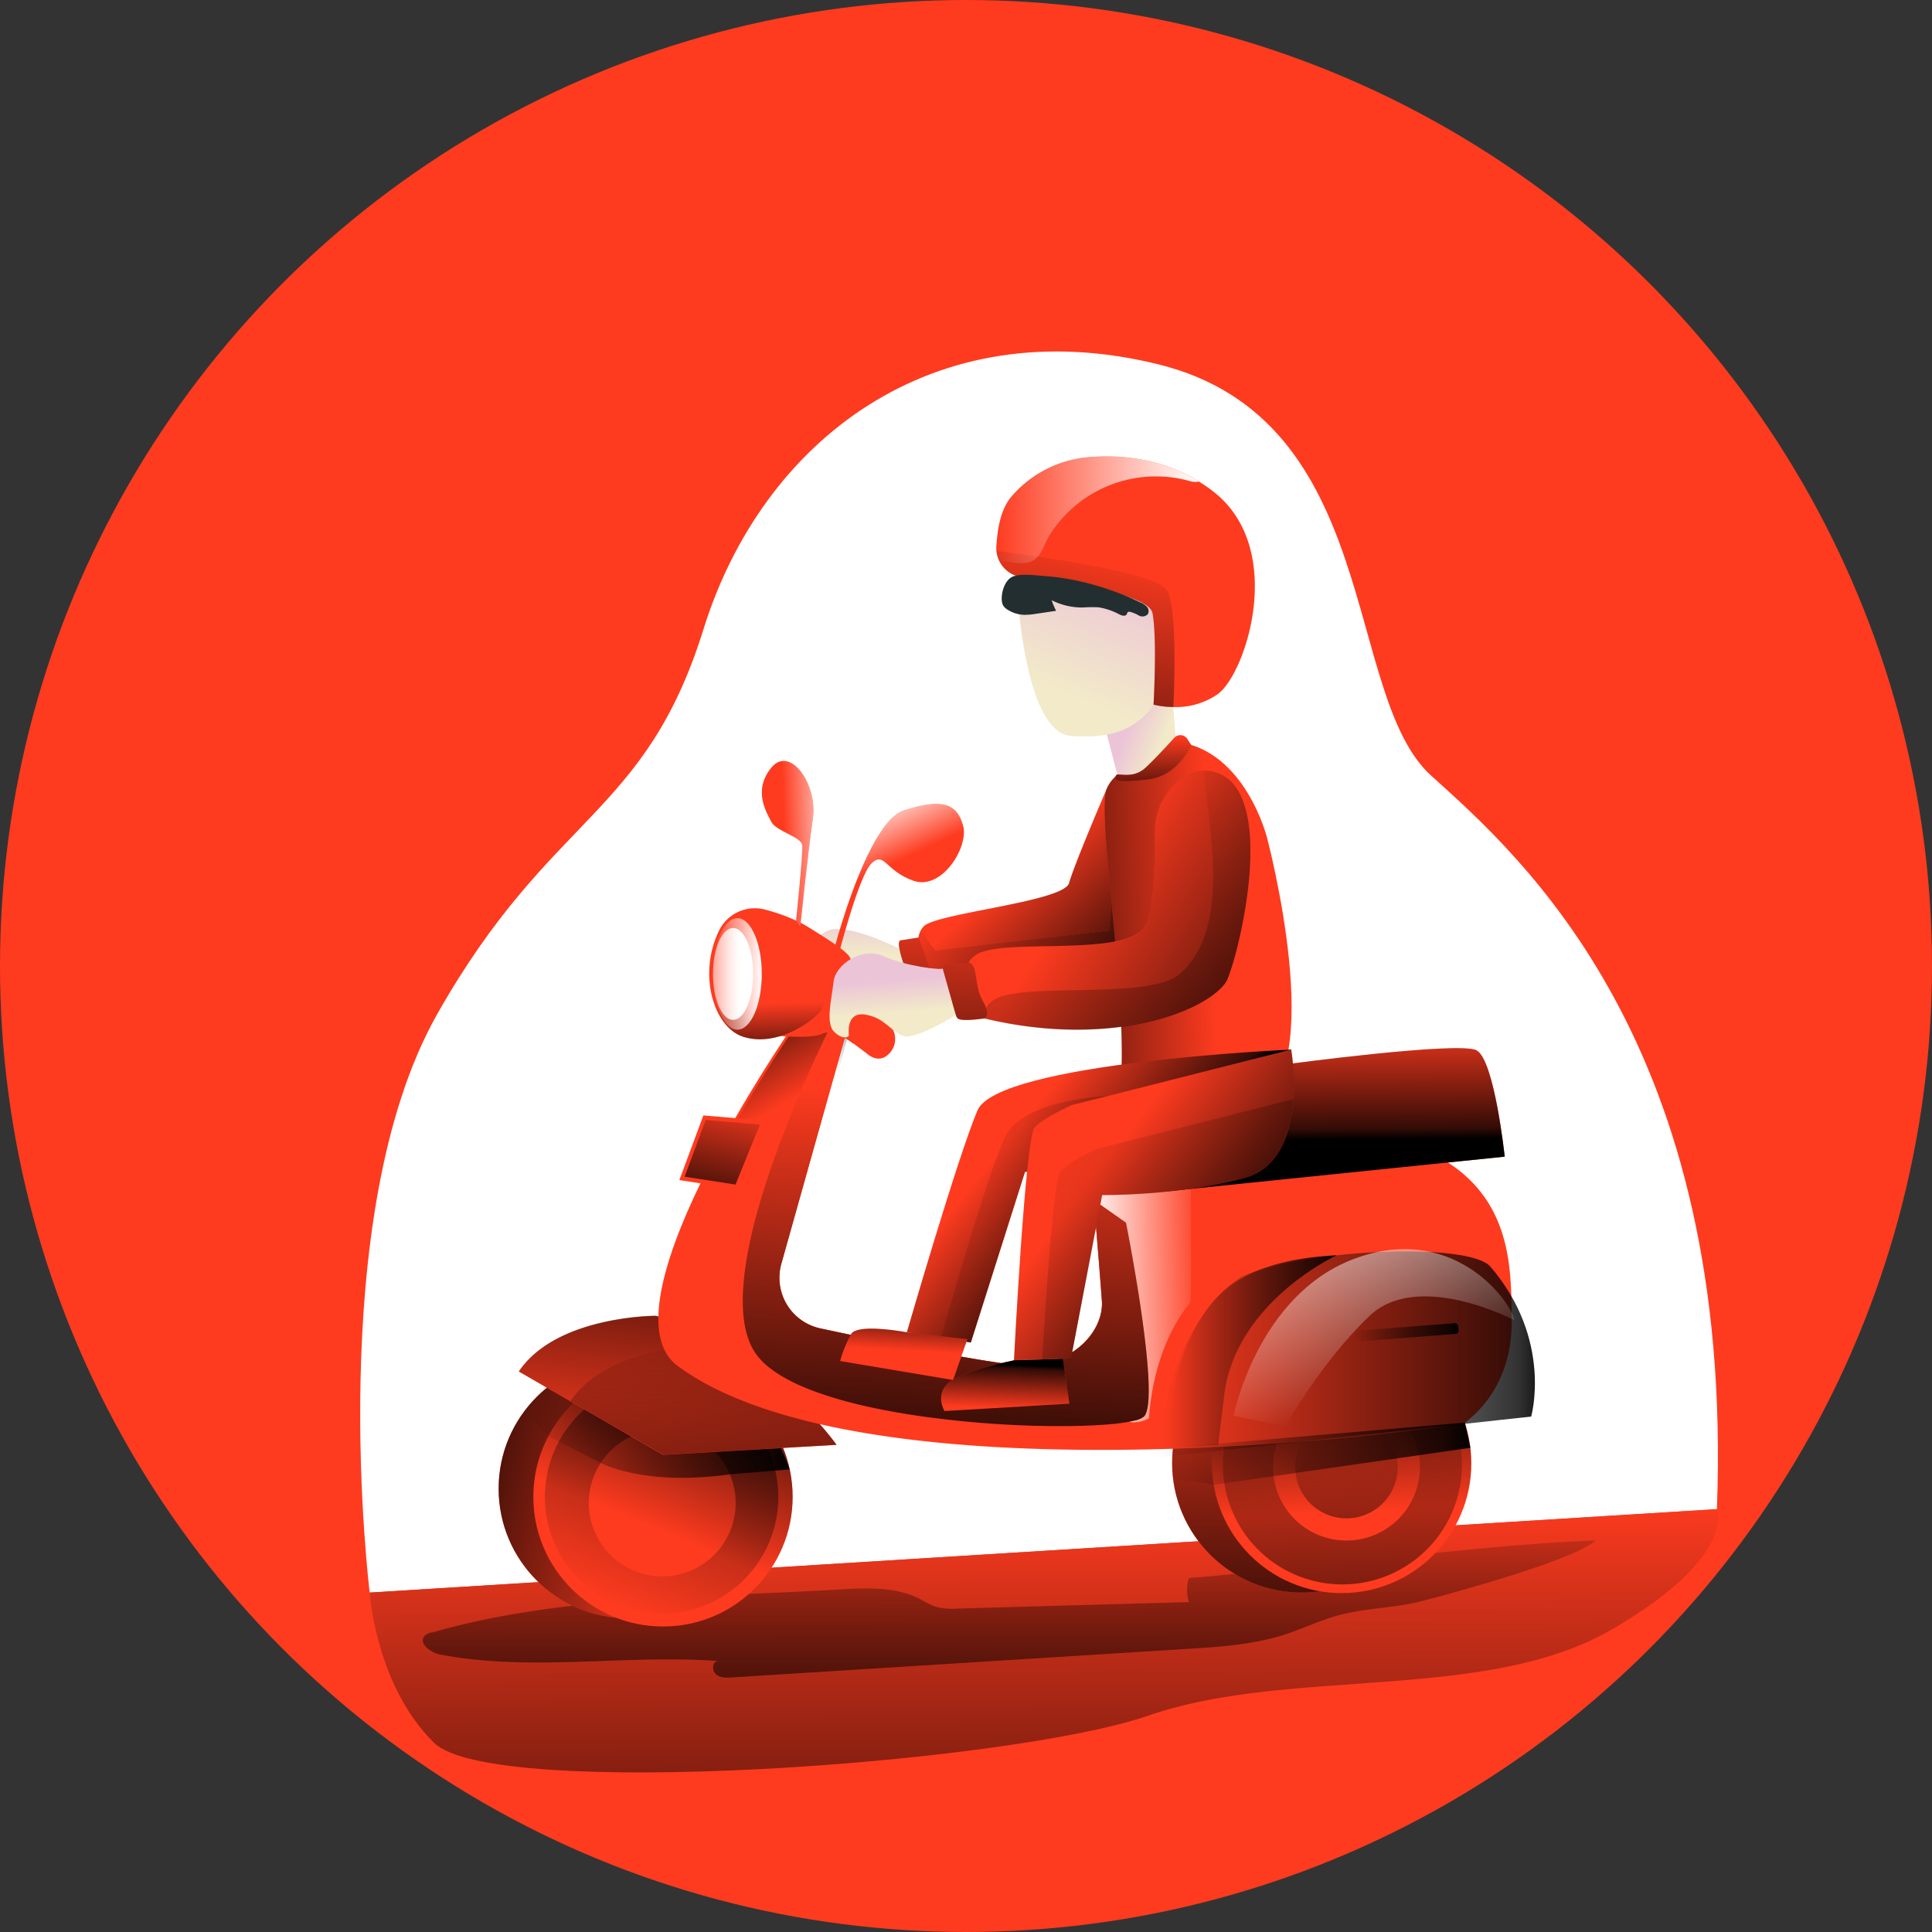 <svg xmlns="http://www.w3.org/2000/svg" xmlns:xlink="http://www.w3.org/1999/xlink" width="1080" height="1080" viewBox="0 0 1080 1080"><rect x="0" y="0" width="1080" height="1080" fill="#333333" stroke="none"/><defs><linearGradient id="a" x1="0.496" y1="-0.028" x2="0.531" y2="1.708" gradientUnits="objectBoundingBox"><stop offset="0" stop-opacity="0"/><stop offset="0.91" stop-opacity="0.8"/><stop offset="1"/></linearGradient><linearGradient id="b" x1="0.496" y1="-0.488" x2="0.507" y2="1.918" xlink:href="#a"/><linearGradient id="c" x1="0.497" y1="-0.084" x2="0.504" y2="1.265" xlink:href="#a"/><linearGradient id="d" x1="0.508" y1="0.69" x2="0.48" y2="0.048" xlink:href="#a"/><linearGradient id="e" x1="0.491" y1="0.16" x2="0.532" y2="1.661" xlink:href="#a"/><linearGradient id="f" x1="0.482" y1="0.198" x2="0.578" y2="1.807" xlink:href="#a"/><linearGradient id="g" x1="0.796" y1="0.574" x2="-0.212" y2="0.322" xlink:href="#a"/><linearGradient id="h" x1="0.451" y1="0.618" x2="0.744" y2="-0.088" xlink:href="#a"/><linearGradient id="i" x1="0.302" y1="0.974" x2="0.896" y2="-0.443" xlink:href="#a"/><linearGradient id="j" x1="0" y1="0.5" x2="1" y2="0.5" xlink:href="#a"/><linearGradient id="k" x1="0.402" y1="1.044" x2="0.843" y2="-0.657" xlink:href="#a"/><linearGradient id="l" x1="0.512" y1="-0.037" x2="0.48" y2="1.968" xlink:href="#a"/><linearGradient id="m" x1="0.147" y1="0.267" x2="0.022" y2="0.146" xlink:href="#a"/><linearGradient id="n" x1="1.112" y1="0.481" x2="0.115" y2="0.533" gradientUnits="objectBoundingBox"><stop offset="0" stop-color="#fff" stop-opacity="0"/><stop offset="1" stop-color="#fff"/></linearGradient><linearGradient id="o" x1="0.483" y1="-0.135" x2="0.496" y2="0.657" xlink:href="#a"/><linearGradient id="p" x1="0.527" y1="0.179" x2="0.486" y2="1.115" xlink:href="#a"/><linearGradient id="q" x1="0.728" y1="-0.361" x2="0.238" y2="1.432" xlink:href="#a"/><linearGradient id="r" x1="0.527" y1="-0.12" x2="0.505" y2="0.428" gradientUnits="objectBoundingBox"><stop offset="0" stop-color="#ecc4d7"/><stop offset="0.42" stop-color="#efd4d1"/><stop offset="1" stop-color="#f2eac9"/></linearGradient><linearGradient id="s" x1="0.28" y1="0.296" x2="0.999" y2="0.863" xlink:href="#a"/><linearGradient id="t" x1="0.491" y1="0.476" x2="1.144" y2="1.057" xlink:href="#a"/><linearGradient id="u" x1="0.661" y1="0.477" x2="-0.597" y2="0.61" xlink:href="#a"/><linearGradient id="v" x1="0.387" y1="0.433" x2="1.174" y2="0.866" xlink:href="#a"/><linearGradient id="w" x1="0.294" y1="0.136" x2="1.368" y2="2.351" xlink:href="#a"/><linearGradient id="x" x1="0.506" y1="0.68" x2="0.52" y2="1.133" xlink:href="#a"/><linearGradient id="y" x1="0" y1="0.5" x2="0.999" y2="0.5" xlink:href="#n"/><linearGradient id="z" x1="-0.801" y1="0.5" x2="0.677" y2="0.5" xlink:href="#n"/><linearGradient id="aa" x1="0.44" y1="0.398" x2="0.297" y2="0.002" xlink:href="#n"/><linearGradient id="ab" x1="0.494" y1="0.507" x2="1.373" y2="0.427" xlink:href="#n"/><linearGradient id="ac" x1="0.554" y1="-1.286" x2="0.406" y2="3.535" xlink:href="#a"/><linearGradient id="ad" x1="0.546" y1="-0.933" x2="0.373" y2="4.225" xlink:href="#a"/><linearGradient id="ae" x1="0.249" y1="0.327" x2="0.607" y2="0.549" xlink:href="#a"/><linearGradient id="af" x1="-0.068" y1="0.161" x2="2.764" y2="1.806" xlink:href="#a"/><linearGradient id="ag" x1="0.326" y1="0.356" x2="0.83" y2="0.786" xlink:href="#a"/><linearGradient id="ah" x1="-0.009" y1="0.093" x2="2.123" y2="1.796" xlink:href="#a"/><linearGradient id="ai" x1="0" y1="0.5" x2="1" y2="0.5" xlink:href="#a"/><linearGradient id="aj" x1="-0.001" y1="0.5" x2="1" y2="0.5" xlink:href="#a"/><linearGradient id="ak" x1="0.001" y1="0.5" x2="0.999" y2="0.5" xlink:href="#a"/><linearGradient id="am" x1="0.491" y1="0.481" x2="0.595" y2="-0.333" xlink:href="#a"/><linearGradient id="an" x1="0.485" y1="0.949" x2="0.558" y2="0.118" xlink:href="#a"/><linearGradient id="ao" x1="0.379" y1="0.373" x2="0.793" y2="0.638" xlink:href="#r"/><linearGradient id="ap" x1="0.533" y1="0.227" x2="0.336" y2="0.825" xlink:href="#r"/><linearGradient id="aq" x1="0.64" y1="-0.038" x2="0.129" y2="1.878" xlink:href="#a"/><linearGradient id="ar" x1="0.494" y1="0.033" x2="0.51" y2="1.493" xlink:href="#a"/><linearGradient id="as" x1="0.444" y1="0.308" x2="0.492" y2="0.701" xlink:href="#r"/><linearGradient id="at" x1="0" y1="0.501" x2="1" y2="0.501" xlink:href="#n"/><linearGradient id="au" x1="0.581" y1="0.808" x2="-0.197" y2="-0.696" xlink:href="#n"/><linearGradient id="av" x1="0" y1="0.5" x2="1" y2="0.5" xlink:href="#a"/><clipPath id="ax"><rect width="1080" height="1080"/></clipPath></defs><g id="aw" clip-path="url(#ax)"><circle cx="540" cy="540" r="540" fill="#fe3b1f"/><g transform="translate(201.348 196.461)"><path d="M5.316,691.634S-20.867,481.316,42.982,368.409,159.126,258.4,191.946,152.992,320.332-26.025,446.1,5.023,548.931,190.134,598.82,235.1,768.235,384.557,758.417,645Z" transform="translate(0 2.16)" fill="#fff" opacity="0.999"/><path d="M2.94,402.375l753.1-46.635s11.446,26.563-58.949,67.375S516.9,443.892,438.367,471.106,71.762,518.645,38.96,486.4,2.94,402.375,2.94,402.375Z" transform="translate(2.376 291.419)" fill="#fe3b1f"/><path d="M2.94,402.375l753.1-46.635s11.446,26.563-58.949,67.375S516.9,443.892,438.367,471.106,71.762,518.645,38.96,486.4,2.94,402.375,2.94,402.375Z" transform="translate(2.376 291.419)" fill="url(#a)"/><path d="M25.214,416.7a8.12,8.12,0,0,0-4.81,1.989c-3.743,4.1,3.2,9.439,8.661,10.488,50.866,9.765,103.432-.108,155.112,3.616-3.092.6-3.255,5.425-.85,7.486s5.895,1.9,9.041,1.7l253.878-15.913c18.661-1.157,37.539-2.387,55.314-8.155,9.747-3.183,19.059-7.7,28.932-10.452,15.3-4.249,31.536-4.141,46.924-8.047s86.091-23.073,97.519-34c-57.014,1.808-170.464,16.383-227.315,21.048a22.639,22.639,0,0,0,0,13.417l-129.4,3.616a36.491,36.491,0,0,1-12.151-1.031,61.921,61.921,0,0,1-9.041-4.43c-13.526-6.853-29.493-6.112-44.628-5.208C177.722,397.336,97.743,395.979,25.214,416.7Z" transform="translate(15.634 299.243)" fill="url(#b)"/><circle cx="72.475" cy="72.475" r="72.475" transform="translate(453.871 548.826)" fill="#fe3b1f"/><circle cx="72.475" cy="72.475" r="72.475" transform="translate(453.871 548.826)" fill="url(#c)"/><circle cx="72.475" cy="72.475" r="72.475" transform="translate(476.167 549.134)" fill="#fe3b1f"/><circle cx="72.475" cy="72.475" r="72.475" transform="translate(476.167 549.134)" fill="url(#d)"/><path d="M341.523,305.609a66.8,66.8,0,1,0,58.3,74.319,66.8,66.8,0,0,0-58.3-74.319Zm35.008,72.457a41.047,41.047,0,1,1-35.839-45.658,41.047,41.047,0,0,1,35.839,45.658Z" transform="translate(215.563 250.505)" fill="url(#e)"/><path d="M346.17,358.991a28.661,28.661,0,1,1-25.026-31.9,28.661,28.661,0,0,1,25.026,31.9Z" transform="translate(233.627 268.097)" fill="url(#f)"/><circle cx="72.475" cy="72.475" r="72.475" transform="translate(77.393 563.238)" fill="#fe3b1f"/><circle cx="72.475" cy="72.475" r="72.475" transform="translate(77.393 563.238)" fill="url(#g)"/><circle cx="72.475" cy="72.475" r="72.475" transform="translate(96.796 567.813)" fill="#fe3b1f"/><circle cx="72.475" cy="72.475" r="72.475" transform="translate(96.796 567.813)" fill="url(#h)"/><path d="M130.247,316.388a65.242,65.242,0,1,0,56.869,72.583A65.242,65.242,0,0,0,130.247,316.388Zm33.2,73.035a41.047,41.047,0,1,1-35.821-45.676,41.047,41.047,0,0,1,35.821,45.676Z" transform="translate(46.148 259.219)" fill="url(#i)"/><path d="M50.78,331.86,64.125,346,93.4,360.846s23.76,13.236,72.185,6.383l33.471-2.749s-7.233-20.7-13.707-24.122S62.28,317.43,62.28,317.43Z" transform="translate(41.043 260.455)" fill="url(#j)"/><path d="M125.656,296s-55.6-.145-76.616,31.1L129.6,373.682l97.085-5.569S186.521,311.207,125.656,296Z" transform="translate(39.637 243.134)" fill="#fe3b1f"/><path d="M226.715,368.071l-96.9,5.569h-.181L49,327.06c21.03-31.247,76.616-31.12,76.616-31.12a158.891,158.891,0,0,1,52.222,24.791A222.415,222.415,0,0,1,226.715,368.071Z" transform="translate(39.604 243.086)" fill="url(#k)"/><path d="M213.783,360.643l-96.9,5.569L65,336.232c21.012-31.247,76.616-31.1,76.616-31.1a137.787,137.787,0,0,1,23.326,8.173,222.413,222.413,0,0,1,48.841,47.34Z" transform="translate(52.536 250.514)" fill="url(#l)"/><path d="M543.013,431.9c-3.345,2.459-331.018,48.1-439.857-31.536-45.912-33.561,67.05-194.315,67.05-194.315,8.408-11.175,28.462,2.622,28.462,2.622l-.524,1.808-37.25,132.581a28.932,28.932,0,0,0,21.826,36.165c33.163,7.106,84.771,17.739,107.7,20.2,32.078,3.436,50.866-18.209,49.673-35.586-.814-11.772-3.11-39.6-4.521-56.363-.687-8.029-1.139-13.508-1.139-13.508s10.651-34.031,123.775-27.54,110.5,70.3,110.99,108.151S546.359,429.407,543.013,431.9Z" transform="translate(74.504 166.904)" fill="#fe3b1f"/><path d="M543.9,431.9c-3.327,2.459-331.018,48.1-439.839-31.536-45.93-33.561,67.05-194.315,67.05-194.315,8.39-11.175,28.444,2.622,28.444,2.622l-.524,1.808-37.25,132.581A28.932,28.932,0,0,0,183.6,379.228c33.163,7.106,84.771,17.739,107.7,20.2,32.1,3.436,50.866-18.209,49.673-35.586-.814-11.772-3.11-39.6-4.521-56.363-.669-8.029-1.139-13.508-1.139-13.508s10.651-34.031,123.775-27.54,110.5,70.3,110.99,108.151S547.243,429.407,543.9,431.9Z" transform="translate(75.229 166.904)" fill="url(#m)"/><path d="M285.141,255v58.949s0,2.929-.344,7.631c-17.124,21.084-21.916,48.009-23.128,64.79a17.811,17.811,0,0,1-9.041,2.224,12.423,12.423,0,0,1-7.92-3.11,11.084,11.084,0,0,0,5.425-2.459c9.041-11.139-10.271-108.1-10.271-108.1L221.78,262.269Z" transform="translate(179.254 209.996)" fill="url(#n)"/><path d="M315.077,222.315s96.886-13.019,106.94-7.9,15.8,59.473,15.8,59.473L249.89,293.162S283.632,221.085,315.077,222.315Z" transform="translate(201.974 176.228)" fill="#fe3b1f"/><path d="M315.077,222.315s96.886-13.019,106.94-7.9,15.8,59.473,15.8,59.473L249.89,293.162S283.632,221.085,315.077,222.315Z" transform="translate(201.974 176.228)" fill="url(#o)"/><path d="M342.762,426.641c-3.381,4.141-29.619,6.329-62.927,5.3a573.537,573.537,0,0,1-60.594-5.081c-40.83-5.732-79.274-16.491-92.89-34.067C93.8,350.731,169.857,203.72,169.857,203.72l7.233,5.1L139.84,341.4a28.932,28.932,0,0,0,21.826,36.165c33.163,7.106,84.771,17.739,107.7,20.2,32.078,3.436,50.866-18.209,49.673-35.586-.814-11.772-3.11-39.6-4.521-56.363l17.992,12.658S351.912,415.557,342.762,426.641Z" transform="translate(95.576 168.549)" fill="#fe3b1f"/><path d="M342.746,426.641a11.013,11.013,0,0,1-5.425,2.459c-9.927,2.513-31.554,3.616-57.466,2.857a570.04,570.04,0,0,1-60.612-5.1c-40.794-5.714-79.274-16.473-92.872-34.049-32.549-42.06,43.507-189.089,43.507-189.089l7.233,5.117-37.232,132.6A28.932,28.932,0,0,0,161.686,377.6c33.163,7.106,84.789,17.739,107.717,20.2,27.232,2.911,44.863-12.224,48.823-27.5a24.81,24.81,0,0,0,.814-8.083c-.814-11.754-3.128-39.619-4.521-56.363l17.992,12.658S351.9,415.575,342.746,426.641Z" transform="translate(95.592 168.549)" fill="url(#p)"/><path d="M112.087,236.19l34.556,2.911-15.551,38.245L98.67,272.319Z" transform="translate(79.75 190.887)" fill="#fe3b1f"/><path d="M112.08,237.59l30.324,2.532L128.752,273.7l-28.462-4.412Z" transform="translate(81.059 192.019)" fill="url(#q)"/><path d="M188.43,187.234s-29.529-14.954-40.179-9.728-8.752,13.381-8.752,13.381l13.508,18.083,24.05,6.148,17.956-8.824Z" transform="translate(112.644 146.465)" fill="url(#r)"/><path d="M278.024,132.94s-18.227,42.349-21.138,52.891-74.391,16.708-81.371,24.3a11.952,11.952,0,0,0-2.821,6.148c-1.3,7.613,2.821,16.618,2.821,16.618L186.2,247.89l97.157-11.247S292.364,155.326,278.024,132.94Z" transform="translate(139.374 111.341)" fill="#fe3b1f"/><path d="M283.378,233.475l-97.157,11.247-10.669-14.99s-4.141-9.041-2.839-16.636a12.278,12.278,0,0,1,1.3-3.906l8.011,11.247L279.2,209.19s4.466-40.559,2.043-72.33C290.846,165.756,283.378,233.475,283.378,233.475Z" transform="translate(139.391 114.509)" fill="url(#s)"/><path d="M278.506,212.358l-97.175,11.247-8.011-11.247a9.13,9.13,0,0,1,1.537-2.206c6.926-7.631,78.406-13.8,81.371-24.321s21.138-52.891,21.138-52.891a30.487,30.487,0,0,1,3.237,7.143C283.045,171.8,278.506,212.358,278.506,212.358Z" transform="translate(140.086 111.341)" fill="url(#t)"/><path d="M270.034,118.51s-32.856,12.007-38.642,26.093,10.416,106.687,8.137,159.325c-1.157,26.708,32.711,35.55,74.572,17.884S320.936,172.2,320.936,172.2,308.694,122.814,270.034,118.51Z" transform="translate(186.007 99.678)" fill="#fe3b1f"/><path d="M270.034,118.51s-32.856,12.007-38.642,26.093,10.416,106.687,8.137,159.325c-1.157,26.708,32.711,35.55,74.572,17.884S320.936,172.2,320.936,172.2,308.694,122.814,270.034,118.51Z" transform="translate(186.007 99.678)" fill="url(#u)"/><path d="M293.021,162.475a37.178,37.178,0,0,1,16.527-31.735,21.1,21.1,0,0,1,22.838,0c28.805,19.421,5.19,108.115.163,115.149-12.079,16.907-65.495,36.653-135,20.035,0,0-20.289-25.207-4.412-35.514s90.25,3.056,96-18.842C292.822,197.609,293.22,176.091,293.021,162.475Z" transform="translate(151.194 106.85)" fill="#fe3b1f"/><path d="M332.548,246c-12.079,16.889-65.495,36.653-135,20.035l-.506-.651c-3.038-4.032-18.263-25.532-3.906-34.881,15.895-10.307,90.25,3.074,96.018-18.824,3.616-14.032,4.069-35.55,3.87-49.184a37.159,37.159,0,0,1,16.527-31.735,20.415,20.415,0,0,1,11.03-3.327,21.446,21.446,0,0,1,11.808,3.418C361.191,150.16,337.575,238.909,332.548,246Z" transform="translate(151.195 106.887)" fill="url(#v)"/><path d="M328.09,246.005c-12.079,16.889-65.495,36.653-135,20.035l-.506-.651a12.658,12.658,0,0,1,5.985-9.783c15.894-10.307,86.8.344,103.866-14.466C333.3,214.488,316.9,152.356,316.12,127.42a21.446,21.446,0,0,1,11.808,3.418C356.733,150.168,333.117,238.917,328.09,246.005Z" transform="translate(155.653 106.879)" fill="url(#w)"/><path d="M195.06,186.75l-13.905,1.5s-2.441-.416,0,6.709,5.226,20.921,7.233,22.983,14.81.09,14.81.09,4.322-.922-.705-9.819S200.051,189.263,195.06,186.75Z" transform="translate(145.542 154.833)" fill="#fe3b1f"/><path d="M150,215.726l12.061,9.041s5.714,5.533,11.247,1.013a11.609,11.609,0,0,0,3.255-14.466c-1.917-3.345-13.291-8.155-14.99-8.372s-7.812-1.5-9.529,6.546S150,215.726,150,215.726Z" transform="translate(121.238 167.754)" fill="#fe3b1f"/><path d="M143.535,174.5s25.189,14.3,27.5,19.33,19.276,36.545,19.276,36.545l-17.4,11.645s-10.976-8.806-17.269-5.533-28.57.814-28.57.814S132.74,179.021,143.535,174.5Z" transform="translate(102.713 144.932)" fill="#fe3b1f"/><path d="M113.5,182.278a22.242,22.242,0,0,1,25.46-11.591c8.68,2.26,19.62,6.148,28.39,12.658,17.432,12.911,6.528,38.172,3.237,43.4S146.613,248.1,126.776,241.77C110.393,236.453,101.37,206.834,113.5,182.278Z" transform="translate(87.212 141.276)" fill="#fe3b1f"/><path d="M113.5,182.278a22.242,22.242,0,0,1,25.46-11.591c8.68,2.26,19.62,6.148,28.39,12.658,17.432,12.911,6.528,38.172,3.237,43.4S146.613,248.1,126.776,241.77C110.393,236.453,101.37,206.834,113.5,182.278Z" transform="translate(87.212 141.276)" fill="url(#x)"/><ellipse cx="13.634" cy="31.174" rx="13.634" ry="31.174" transform="translate(197.208 316.792)" fill="url(#y)"/><ellipse cx="11.229" cy="25.677" rx="11.229" ry="25.677" transform="translate(197.208 322.289)" fill="url(#z)"/><path d="M145.82,223.709s8.1-32.549,19.746-56.761c6.076-12.658,13.128-23.182,20.487-25.569,21.41-7,29.691-3.761,33.091,8.318s-11.808,36.4-27.558,31.03-16.274-16.6-23.507-9.891-18.95,52.873-18.95,52.873S151.426,229.243,145.82,223.709Z" transform="translate(117.859 115.215)" fill="#fe3b1f"/><path d="M143.3,213.7s3.96-37.521,3.472-42.168-14.611-7.721-17.341-13.092-10.343-17.45,0-30.2,26.057,9.041,23.236,28.516-6.98,60.251-6.98,60.251Z" transform="translate(100.359 104.468)" fill="#fe3b1f"/><path d="M145.82,223.709s8.1-32.549,19.746-56.761c6.076-12.658,13.128-23.182,20.487-25.569,21.41-7,29.691-3.761,33.091,8.318s-11.808,36.4-27.558,31.03-16.274-16.6-23.507-9.891-18.95,52.873-18.95,52.873S151.426,229.243,145.82,223.709Z" transform="translate(117.859 115.215)" fill="url(#aa)"/><path d="M143.3,213.7s3.96-37.521,3.472-42.168-14.611-7.721-17.341-13.092-10.343-17.45,0-30.2,26.057,9.041,23.236,28.516-6.98,60.251-6.98,60.251Z" transform="translate(100.359 104.468)" fill="url(#ab)"/><path d="M167.381,180.621,177.6,179.03l10.289,28.516-12.658,1.519S163.294,182.213,167.381,180.621Z" transform="translate(134.597 148.593)" fill="#fe3b1f"/><path d="M195.06,186.75l-13.905,1.5s-2.441-.416,0,6.709,5.226,20.921,7.233,22.983,14.81.09,14.81.09,4.322-.922-.705-9.819S200.051,189.263,195.06,186.75Z" transform="translate(145.542 154.833)" fill="url(#ac)"/><path d="M167.381,180.621,177.6,179.03l10.289,28.516-12.658,1.519S163.294,182.213,167.381,180.621Z" transform="translate(134.597 148.593)" fill="url(#ad)"/><path d="M383.856,213.68s-164.026,7.088-175.4,34.013S169,371.7,169,371.7l35.767,5.732L235.073,282s122.961,1.212,136.848-15.84S383.856,213.68,383.856,213.68Z" transform="translate(136.594 176.599)" fill="#fe3b1f"/><path d="M371.886,266.155c-9.132,11.265-66.092,14.574-103.577,15.5-19.167.47-33.272.344-33.272.344l-30.306,95.44-16.654-2.676L169,371.7s27.956-97.085,39.4-124.01S383.8,213.68,383.8,213.68,385.7,249.1,371.886,266.155Z" transform="translate(136.594 176.599)" fill="url(#ae)"/><path d="M287.683,228l-27.9,42.042c-19.167.47-33.272.344-33.272.344L196.2,365.825l-16.654-2.676s25.6-91.1,35.858-112.31S272.82,228,272.82,228Z" transform="translate(145.121 188.173)" fill="url(#af)"/><path d="M234.46,244.673,357.077,213.68s10.849,61.607-25.93,71.679-79.744,9.62-79.744,9.62l-17.45,91.389-31.843.995s6.311-124.48,11.555-130.194S234.46,244.673,234.46,244.673Z" transform="translate(163.356 176.599)" fill="#fe3b1f"/><path d="M358.281,241.358c-1.23,17.775-7.233,38.516-27.124,43.995-36.726,10.072-79.726,9.62-79.726,9.62l-17.45,91.389-16.093.524-15.768.488s6.347-124.5,11.573-130.194S234.506,244.7,234.506,244.7l122.6-30.993a127.611,127.611,0,0,1,1.175,27.648Z" transform="translate(163.364 176.623)" fill="url(#ag)"/><path d="M351.233,229C350,246.775,344,267.516,324.109,272.995c-36.726,10.072-79.726,9.62-79.726,9.62L226.933,374l-16.093.524c2.152-36.635,6.437-101.262,10.18-105.385,5.244-5.732,20.813-12.477,20.813-12.477Z" transform="translate(170.412 188.981)" fill="url(#ah)"/><path d="M293.226,290.147S252.4,312.117,246.7,391.155L455.191,368.39s12.278-42.874-22.766-83.776C420.147,270.382,326.516,275.066,293.226,290.147Z" transform="translate(199.395 227.017)" fill="url(#ai)"/><path d="M343.632,277.27s-55.676,25.677-62.692,77.013l-3.49,28.932L250.327,384.9a121.149,121.149,0,0,1,.253-15.876c1.212-16.8,6-43.705,23.11-64.79C287.161,287.631,310.505,278.807,343.632,277.27Z" transform="translate(202.206 227.996)" fill="url(#aj)"/><rect width="58.877" height="6.04" rx="1.67" transform="matrix(0.997, -0.077, 0.077, 0.997, 554.948, 547.587)" fill="url(#ak)"/><rect width="58.877" height="6.04" rx="1.67" transform="matrix(0.997, -0.077, 0.077, 0.997, 555.867, 559.487)" fill="url(#ak)"/><path d="M185.674,301.979s-27.449-5.172-31.156.976a70.234,70.234,0,0,0-6.148,15.081l63.144,10.614,7.974-22.82Z" transform="translate(119.92 246.323)" fill="#fe3b1f"/><path d="M185.674,301.979s-27.449-5.172-31.156.976a70.234,70.234,0,0,0-6.148,15.081l63.144,10.614,7.974-22.82Z" transform="translate(119.92 246.323)" fill="url(#am)"/><path d="M220.34,310.11s-29.872,5.985-37.033,12.857-1.808,15.5-1.808,15.5l69.817-4.123L247.7,309.26Z" transform="translate(145.143 253.852)" fill="#fe3b1f"/><path d="M220.34,310.11s-29.872,5.985-37.033,12.857-1.808,15.5-1.808,15.5l69.817-4.123L247.7,309.26Z" transform="translate(145.143 253.852)" fill="url(#an)"/><path d="M266.64,98.06l2.857,36.979s-6.04,18.788-24.972,20.415c0,0-5.7,3.164-8.3-3.888L230.8,130.735Z" transform="translate(186.544 83.149)" fill="url(#ao)"/><path d="M202.64,70.093s2.532,92.384,30.9,94.481,37.973-7.034,46.725-17.486c17.7-21.211,19.674-62.023,0-67.394S221.952,39.064,202.64,70.093Z" transform="translate(163.784 50.341)" fill="url(#ap)"/><path d="M320.624,163.046a40.649,40.649,0,0,1-25.008,7.341h-.524a48.825,48.825,0,0,1-10.542-1.32s2.079-36.581-.561-51.1c-1.935-10.651-48.3-17.3-72.818-20.09A16.564,16.564,0,0,1,196.7,83.157a18.084,18.084,0,0,1,0-2.8c.723-10.958,2.73-20.849,8.354-27.54a63.56,63.56,0,0,1,43.995-22.151c16.274-1.284,39.257.253,60.83,13.67a90.189,90.189,0,0,1,8.553,5.949C358.868,82.488,336.157,151.473,320.624,163.046Z" transform="translate(158.942 28.38)" fill="#fe3b1f"/><path d="M295.591,146.76h-.524a48.823,48.823,0,0,1-10.542-1.32s2.079-36.581-.561-51.1c-1.935-10.651-48.3-17.3-72.818-20.09A16.455,16.455,0,0,1,196.68,59.53c2.911.344,89.129,10.651,95.476,22.115S295.591,146.76,295.591,146.76Z" transform="translate(158.967 52.007)" fill="url(#aq)"/><path d="M273.589,118.593l2.152,3.327s-6.817,17.45-24.556,19.366-17.9.6-17.54-1.989,9.041,2.532,16.835-4.846c4.973-4.665,11.609-11.844,15.8-16.473a4.611,4.611,0,0,1,7.305.615Z" transform="translate(188.781 98.022)" fill="#fe3b1f"/><path d="M273.589,118.593l2.152,3.327s-6.817,17.45-24.556,19.366-17.9.6-17.54-1.989,9.041,2.532,16.835-4.846c4.973-4.665,11.609-11.844,15.8-16.473a4.611,4.611,0,0,1,7.305.615Z" transform="translate(188.781 98.022)" fill="url(#ar)"/><path d="M208.325,192.384c-.705,1.013-20.524-1.175-32.946-6.871s-27.015,5.027-28.01,14.086-4.539,22.983,0,27.847,8.734,3.617,8.535,2.043-1.32-13.273,9.584-11.265,14.086,9.728,20.958,11.916,29.2-11.717,29.2-11.717Z" transform="translate(117.287 152.545)" fill="url(#as)"/><path d="M321.2,172.58" transform="translate(259.61 143.38)" fill="#fff"/><path d="M198.405,81.551a6.438,6.438,0,0,0,.651,2.387,6.763,6.763,0,0,0,2.3,2.3,18.318,18.318,0,0,0,9.439,3.038,37.5,37.5,0,0,0,6.672-.579L228.73,87.03a43.759,43.759,0,0,1-2.5-5.931,37.431,37.431,0,0,0,17.341,4.069,79.23,79.23,0,0,1,8.788-.108A36.943,36.943,0,0,1,264.3,89.146c1.32.633,3.273,1.067,3.942-.235.181-.362.217-.8.488-1.067a1.374,1.374,0,0,1,1.157-.271,18.083,18.083,0,0,1,5.027,2.061A4.249,4.249,0,0,0,279.939,89a3.508,3.508,0,0,0-.362-4.1,10.054,10.054,0,0,0-3.617-2.5,160.644,160.644,0,0,0-34.7-12.025,132.889,132.889,0,0,0-18.516-2.73c-5.226-.38-12.423-1.483-17.522,0S197.863,76.85,198.405,81.551Z" transform="translate(160.298 57.959)" fill="#232e30"/><path d="M309.931,44.334a9.837,9.837,0,0,1-5.19-.289,70.214,70.214,0,0,0-78.659,30.921c-2.4,3.906-3.924,9.8-7.558,12.658-4.521,3.617-10.578,2.1-15.786,1.483a37.6,37.6,0,0,0-4.286-.235,16.274,16.274,0,0,1-1.808-5.8,18.088,18.088,0,0,1,0-2.8c.723-10.958,2.73-20.849,8.354-27.54a63.56,63.56,0,0,1,44.1-22.061C265.3,29.38,288.359,30.917,309.931,44.334Z" transform="translate(158.894 28.38)" fill="url(#at)"/><path d="M270,368.521s13.363-67.412,67.3-87.7,86.6,21.554,89.852,34.357c0,0-53.886-28.408-81.1-2.532s-47.014,61.788-47.014,61.788Z" transform="translate(218.228 226.452)" fill="url(#au)"/><path d="M251.6,362.025l23.29,3.87,143.449-20.668-3.074-14.086L250.23,345.226Z" transform="translate(202.249 267.63)" fill="url(#av)"/></g></g></svg>